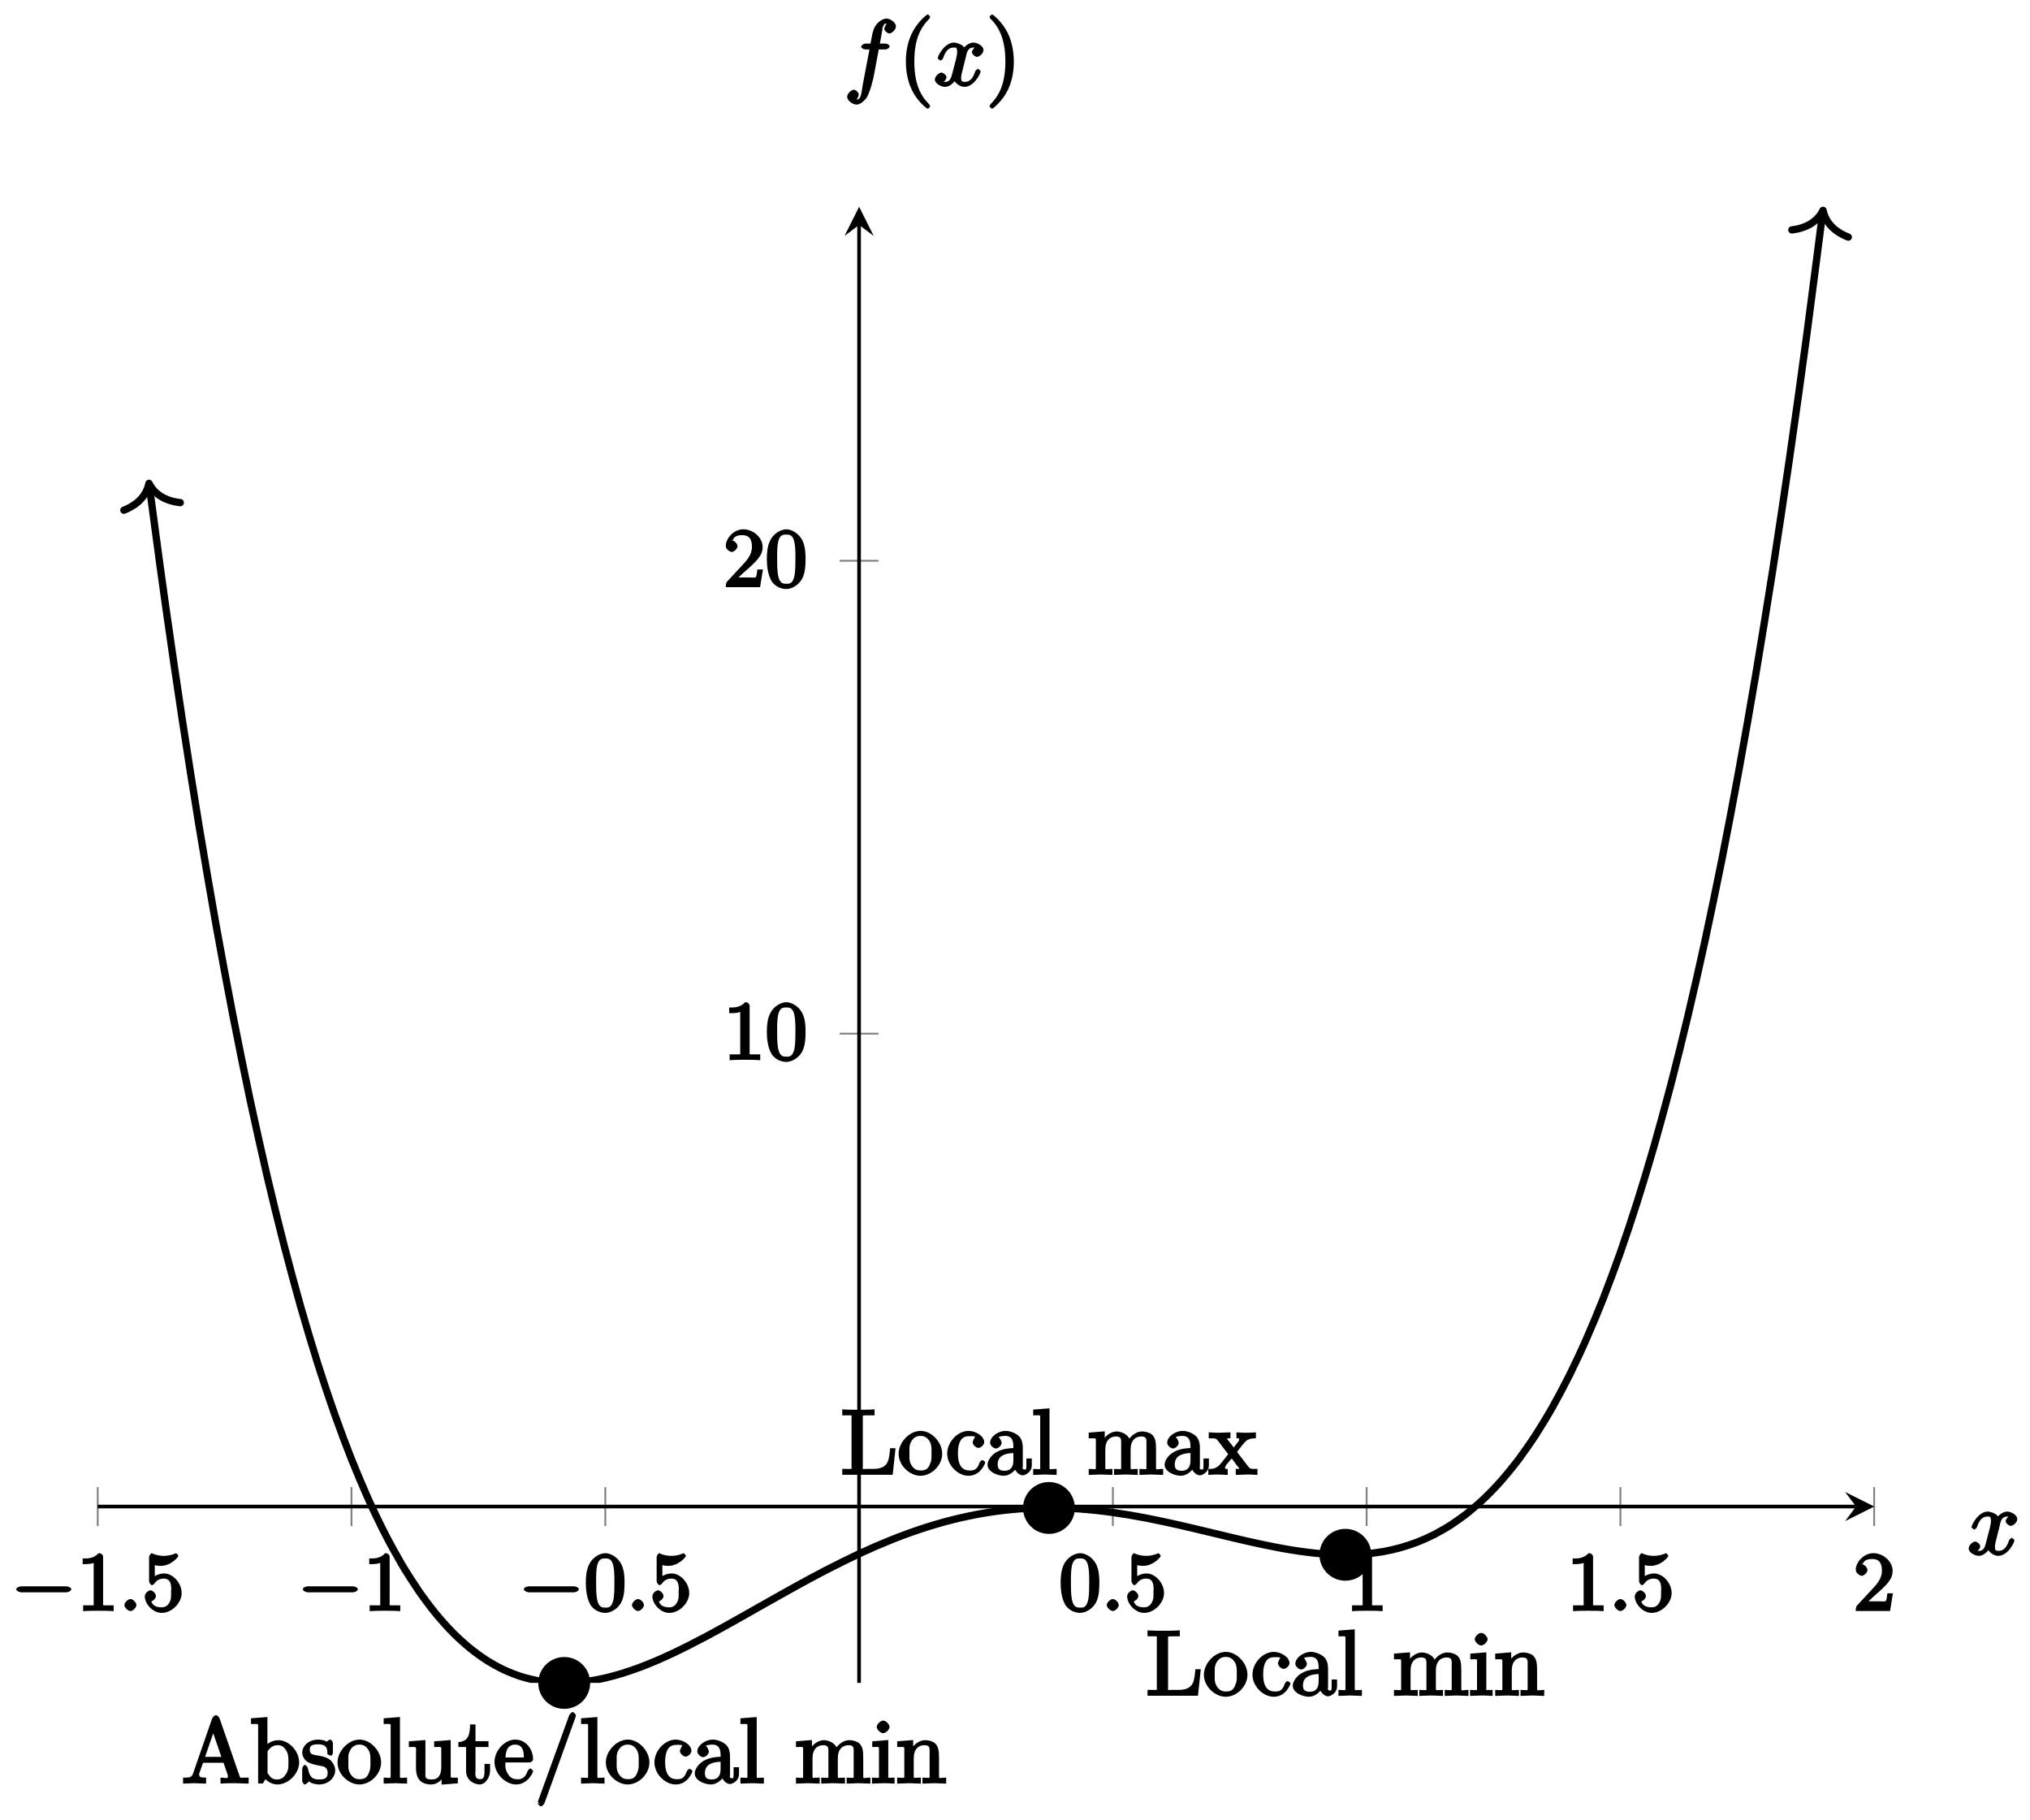 <?xml version="1.0" encoding="UTF-8"?>
<svg xmlns="http://www.w3.org/2000/svg" xmlns:xlink="http://www.w3.org/1999/xlink" width="222pt" height="199pt" viewBox="0 0 222 199" version="1.1">
<defs>
<g>
<symbol overflow="visible" id="glyph0-0">
<path style="stroke:none;" d=""/>
</symbol>
<symbol overflow="visible" id="glyph0-1">
<path style="stroke:none;" d="M 6.047 -2.047 C 6.219 -2.047 6.578 -2.188 6.578 -2.391 C 6.578 -2.578 6.203 -2.703 6.047 -2.703 L 1.109 -2.703 C 0.953 -2.703 0.562 -2.578 0.562 -2.391 C 0.562 -2.188 0.938 -2.047 1.109 -2.047 Z M 6.047 -2.047 "/>
</symbol>
<symbol overflow="visible" id="glyph1-0">
<path style="stroke:none;" d=""/>
</symbol>
<symbol overflow="visible" id="glyph1-1">
<path style="stroke:none;" d="M 2.891 -5.906 C 2.891 -6.125 2.719 -6.328 2.406 -6.328 C 1.812 -5.688 1.109 -5.75 0.656 -5.75 L 0.656 -5.125 C 1 -5.125 1.547 -5.125 1.859 -5.266 L 1.859 -0.891 C 1.859 -0.562 2.016 -0.625 1.172 -0.625 L 0.703 -0.625 L 0.703 0.016 C 1.203 -0.031 2.016 -0.031 2.375 -0.031 C 2.75 -0.031 3.547 -0.031 4.047 0.016 L 4.047 -0.625 L 3.594 -0.625 C 2.75 -0.625 2.891 -0.562 2.891 -0.891 Z M 2.891 -5.906 "/>
</symbol>
<symbol overflow="visible" id="glyph1-2">
<path style="stroke:none;" d="M 0.75 -3.266 C 0.75 -3.109 0.938 -2.828 1.062 -2.828 C 1.125 -2.828 1.281 -2.922 1.328 -3 C 1.594 -3.375 1.906 -3.547 2.375 -3.547 C 3.344 -3.547 3.156 -2.328 3.156 -2.016 C 3.156 -1.734 3.203 -1.297 2.953 -0.891 C 2.719 -0.516 2.469 -0.406 2.109 -0.406 C 1.594 -0.406 1.156 -0.562 1 -1.047 C 0.781 -1.047 0.828 -1.031 0.891 -1.031 C 1.078 -1.031 1.5 -1.312 1.5 -1.641 C 1.5 -1.922 1.141 -2.266 0.891 -2.266 C 0.703 -2.266 0.281 -1.969 0.281 -1.609 C 0.281 -0.797 1.141 0.203 2.141 0.203 C 3.219 0.203 4.312 -0.859 4.312 -1.969 C 4.312 -3.047 3.375 -4.109 2.391 -4.109 C 1.969 -4.109 1.406 -3.922 1.078 -3.594 L 1.375 -3.469 L 1.375 -5.016 C 1.484 -4.984 1.766 -4.938 2.031 -4.938 C 3.141 -4.938 3.953 -5.906 3.953 -6.031 C 3.953 -6.109 3.734 -6.328 3.688 -6.328 C 3.672 -6.328 3.531 -6.266 3.469 -6.234 C 3.141 -6.109 2.734 -6.031 2.359 -6.031 C 1.969 -6.031 1.562 -6.109 1.25 -6.234 C 1.188 -6.266 1.047 -6.328 1.047 -6.328 C 0.938 -6.328 0.75 -6.047 0.75 -5.906 Z M 0.75 -3.266 "/>
</symbol>
<symbol overflow="visible" id="glyph1-3">
<path style="stroke:none;" d="M 4.406 -3.047 C 4.406 -3.641 4.391 -4.406 4.078 -5.078 C 3.672 -5.922 2.828 -6.328 2.312 -6.328 C 1.766 -6.328 0.906 -5.922 0.516 -5.062 C 0.219 -4.453 0.172 -3.719 0.172 -3.047 C 0.172 -2.453 0.25 -1.469 0.641 -0.75 C 1.062 0.016 1.891 0.203 2.297 0.203 C 2.875 0.203 3.719 -0.219 4.094 -1.047 C 4.359 -1.656 4.406 -2.328 4.406 -3.047 Z M 2.312 -0.375 C 2.031 -0.375 1.562 -0.328 1.391 -1.344 C 1.297 -1.859 1.297 -2.641 1.297 -3.141 C 1.297 -3.766 1.297 -4.469 1.406 -4.953 C 1.594 -5.766 1.984 -5.75 2.297 -5.75 C 2.641 -5.75 3.016 -5.734 3.188 -4.906 C 3.297 -4.406 3.297 -3.719 3.297 -3.141 C 3.297 -2.594 3.297 -1.844 3.203 -1.312 C 3.016 -0.281 2.531 -0.375 2.312 -0.375 Z M 2.312 -0.375 "/>
</symbol>
<symbol overflow="visible" id="glyph1-4">
<path style="stroke:none;" d="M 4.141 -1.938 L 3.734 -1.938 C 3.688 -1.641 3.672 -1.234 3.562 -1.094 C 3.5 -1.016 3.016 -1.062 2.828 -1.062 L 1.234 -1.062 L 1.359 -0.766 L 2.25 -1.609 C 3.719 -2.875 4.312 -3.484 4.312 -4.391 C 4.312 -5.422 3.297 -6.328 2.188 -6.328 C 1.156 -6.328 0.281 -5.328 0.281 -4.516 C 0.281 -4.062 0.844 -3.844 0.922 -3.844 C 1.125 -3.844 1.562 -4.156 1.562 -4.484 C 1.562 -4.75 1.203 -5.125 0.922 -5.125 C 0.875 -5.125 0.859 -5.125 1.078 -5.188 C 1.203 -5.578 1.609 -5.688 2.094 -5.688 C 3 -5.688 3.141 -5.016 3.141 -4.391 C 3.141 -3.484 2.5 -2.859 2.078 -2.391 L 0.438 -0.625 C 0.328 -0.516 0.281 -0.375 0.281 0 L 4.031 0 L 4.344 -1.938 Z M 4.141 -1.938 "/>
</symbol>
<symbol overflow="visible" id="glyph2-0">
<path style="stroke:none;" d=""/>
</symbol>
<symbol overflow="visible" id="glyph2-1">
<path style="stroke:none;" d="M 1.922 -0.656 C 1.922 -0.922 1.547 -1.312 1.281 -1.312 C 1 -1.312 0.609 -0.922 0.609 -0.656 C 0.609 -0.391 1 0 1.281 0 C 1.547 0 1.922 -0.391 1.922 -0.656 Z M 1.922 -0.656 "/>
</symbol>
<symbol overflow="visible" id="glyph3-0">
<path style="stroke:none;" d=""/>
</symbol>
<symbol overflow="visible" id="glyph3-1">
<path style="stroke:none;" d="M 3.5 -3.172 C 3.562 -3.422 3.625 -4.188 4.312 -4.188 C 4.359 -4.188 4.469 -4.234 4.688 -4.109 L 4.812 -4.391 C 4.531 -4.344 4.156 -3.922 4.156 -3.672 C 4.156 -3.516 4.453 -3.172 4.719 -3.172 C 4.938 -3.172 5.422 -3.516 5.422 -3.906 C 5.422 -4.422 4.672 -4.734 4.328 -4.734 C 3.75 -4.734 3.266 -4.156 3.297 -4.203 C 3.203 -4.469 2.5 -4.734 2.203 -4.734 C 1.172 -4.734 0.422 -3.281 0.422 -3.031 C 0.422 -2.938 0.703 -2.766 0.719 -2.766 C 0.797 -2.766 1 -2.953 1.016 -3.047 C 1.359 -4.094 1.844 -4.188 2.188 -4.188 C 2.375 -4.188 2.547 -4.25 2.547 -3.672 C 2.547 -3.375 2.375 -2.703 2 -1.312 C 1.844 -0.688 1.672 -0.438 1.234 -0.438 C 1.172 -0.438 1.062 -0.391 0.859 -0.516 L 0.734 -0.234 C 0.984 -0.297 1.375 -0.656 1.375 -0.938 C 1.375 -1.203 0.984 -1.453 0.844 -1.453 C 0.531 -1.453 0.109 -1.031 0.109 -0.703 C 0.109 -0.25 0.781 0.109 1.219 0.109 C 1.891 0.109 2.359 -0.641 2.391 -0.703 L 2.094 -0.812 C 2.219 -0.438 2.75 0.109 3.344 0.109 C 4.375 0.109 5.109 -1.328 5.109 -1.578 C 5.109 -1.688 4.859 -1.859 4.828 -1.859 C 4.734 -1.859 4.531 -1.641 4.516 -1.578 C 4.188 -0.516 3.688 -0.438 3.375 -0.438 C 2.984 -0.438 2.984 -0.594 2.984 -0.922 C 2.984 -1.141 3.047 -1.359 3.156 -1.797 Z M 3.5 -3.172 "/>
</symbol>
<symbol overflow="visible" id="glyph3-2">
<path style="stroke:none;" d="M 3.656 -3.984 L 4.516 -3.984 C 4.719 -3.984 4.984 -4.141 4.984 -4.344 C 4.984 -4.453 4.719 -4.625 4.547 -4.625 L 3.922 -4.625 L 4.094 -5.594 C 4.141 -5.797 4.234 -6.406 4.203 -6.359 C 4.422 -6.812 4.422 -6.812 4.641 -6.812 C 4.672 -6.812 4.812 -6.859 4.734 -6.922 C 4.688 -6.922 4.406 -6.406 4.406 -6.25 C 4.406 -6.016 4.766 -5.734 4.953 -5.734 C 5.219 -5.734 5.672 -6.125 5.672 -6.5 C 5.672 -6.953 5.047 -7.359 4.641 -7.359 C 4.297 -7.359 3.484 -7.016 3.188 -6.016 C 3.125 -5.812 3.094 -5.719 2.891 -4.625 L 2.359 -4.625 C 2.156 -4.625 1.875 -4.453 1.875 -4.266 C 1.875 -4.141 2.141 -3.984 2.328 -3.984 L 2.781 -3.984 L 2.062 -0.203 C 1.891 0.75 1.891 1.5 1.375 1.5 C 1.328 1.5 1.203 1.547 1.281 1.625 C 1.359 1.609 1.609 1.094 1.609 0.953 C 1.609 0.719 1.266 0.422 1.078 0.422 C 0.812 0.422 0.344 0.812 0.344 1.203 C 0.344 1.641 0.969 2.047 1.375 2.047 C 1.922 2.047 2.5 1.297 2.547 1.156 C 2.938 0.406 3.219 -0.922 3.234 -0.984 L 3.797 -3.984 Z M 3.656 -3.984 "/>
</symbol>
<symbol overflow="visible" id="glyph4-0">
<path style="stroke:none;" d=""/>
</symbol>
<symbol overflow="visible" id="glyph4-1">
<path style="stroke:none;" d="M 3.469 2.234 C 3.469 2.203 3.422 2.062 3.25 1.891 C 2 0.641 1.734 -1.125 1.734 -2.656 C 1.734 -4.391 2.062 -6.016 3.297 -7.25 C 3.422 -7.375 3.469 -7.5 3.469 -7.531 C 3.469 -7.609 3.266 -7.812 3.203 -7.812 C 3.094 -7.812 2.031 -6.953 1.438 -5.688 C 0.922 -4.594 0.812 -3.484 0.812 -2.656 C 0.812 -1.875 0.922 -0.672 1.469 0.453 C 2.062 1.688 3.094 2.5 3.203 2.5 C 3.266 2.5 3.469 2.297 3.469 2.234 Z M 3.469 2.234 "/>
</symbol>
<symbol overflow="visible" id="glyph4-2">
<path style="stroke:none;" d="M 3.047 -2.656 C 3.047 -3.422 2.938 -4.641 2.391 -5.766 C 1.797 -6.984 0.766 -7.812 0.672 -7.812 C 0.609 -7.812 0.391 -7.594 0.391 -7.531 C 0.391 -7.5 0.438 -7.375 0.625 -7.203 C 1.609 -6.203 2.125 -4.734 2.125 -2.656 C 2.125 -0.953 1.797 0.688 0.562 1.938 C 0.438 2.062 0.391 2.203 0.391 2.234 C 0.391 2.297 0.609 2.5 0.672 2.5 C 0.766 2.5 1.828 1.656 2.422 0.391 C 2.938 -0.703 3.047 -1.812 3.047 -2.656 Z M 3.047 -2.656 "/>
</symbol>
<symbol overflow="visible" id="glyph5-0">
<path style="stroke:none;" d=""/>
</symbol>
<symbol overflow="visible" id="glyph5-1">
<path style="stroke:none;" d="M 7.312 -0.156 L 7.312 -0.641 L 6.969 -0.641 C 6.375 -0.641 6.406 -0.531 6.297 -0.875 L 4.141 -7.094 C 4.094 -7.234 3.891 -7.469 3.734 -7.469 C 3.578 -7.469 3.375 -7.234 3.312 -7.094 L 1.25 -1.141 C 1.078 -0.625 0.859 -0.641 0.141 -0.641 L 0.141 0.016 L 1.328 -0.031 L 2.656 0.016 L 2.656 -0.641 C 1.984 -0.641 1.906 -0.719 1.906 -0.984 C 1.906 -1 1.859 -1 1.906 -1.094 L 2.328 -2.266 L 4.562 -2.266 L 5.031 -0.906 C 5.031 -0.875 5.047 -0.812 5.047 -0.766 C 5.047 -0.469 4.672 -0.641 4.234 -0.641 L 4.234 0.016 C 4.766 -0.031 5.469 -0.031 5.844 -0.031 L 7.312 0.016 Z M 4.562 -2.906 L 2.547 -2.906 L 3.609 -5.984 L 3.266 -5.984 L 4.328 -2.906 Z M 4.562 -2.906 "/>
</symbol>
<symbol overflow="visible" id="glyph5-2">
<path style="stroke:none;" d="M 5.359 -2.312 C 5.359 -3.578 4.219 -4.734 3.078 -4.734 C 2.297 -4.734 1.75 -4.219 1.578 -4.031 L 1.891 -3.922 L 1.891 -7.266 L 0.094 -7.125 L 0.094 -6.5 C 0.984 -6.5 0.875 -6.594 0.875 -6.094 L 0.875 0 L 1.391 0 L 1.672 -0.469 C 1.688 -0.438 2.234 0.109 2.969 0.109 C 4.156 0.109 5.359 -1.031 5.359 -2.312 Z M 4.188 -2.328 C 4.188 -1.953 4.219 -1.469 3.922 -1.031 C 3.719 -0.719 3.469 -0.438 2.938 -0.438 C 2.484 -0.438 2.25 -0.625 2 -1 C 1.859 -1.203 1.906 -1.109 1.906 -1.297 L 1.906 -3.344 C 1.906 -3.531 1.859 -3.438 1.969 -3.594 C 2.359 -4.156 2.797 -4.188 3.031 -4.188 C 3.484 -4.188 3.703 -3.984 3.953 -3.594 C 4.203 -3.188 4.188 -2.734 4.188 -2.328 Z M 4.188 -2.328 "/>
</symbol>
<symbol overflow="visible" id="glyph5-3">
<path style="stroke:none;" d="M 3.766 -1.438 C 3.766 -1.969 3.406 -2.375 3.297 -2.5 C 2.953 -2.828 2.453 -2.953 2.031 -3.031 C 1.469 -3.141 0.984 -3.094 0.984 -3.672 C 0.984 -4.031 1.062 -4.281 1.922 -4.281 C 3.016 -4.281 2.891 -3.531 2.906 -3.234 C 2.922 -3.141 3.328 -3.031 3.328 -3.031 L 3.203 -2.984 C 3.344 -2.984 3.516 -3.188 3.516 -3.375 L 3.516 -4.391 C 3.516 -4.562 3.344 -4.797 3.234 -4.797 C 3.188 -4.797 3.031 -4.75 2.906 -4.625 C 2.875 -4.578 2.766 -4.5 2.844 -4.562 C 2.609 -4.75 2.078 -4.797 1.922 -4.797 C 0.703 -4.797 0.156 -3.953 0.156 -3.406 C 0.156 -3.047 0.359 -2.656 0.625 -2.438 C 0.953 -2.188 1.359 -2.078 2.078 -1.938 C 2.297 -1.891 2.938 -1.891 2.938 -1.172 C 2.938 -0.672 2.766 -0.438 1.984 -0.438 C 1.141 -0.438 0.953 -0.844 0.766 -1.688 C 0.734 -1.812 0.562 -2.031 0.453 -2.031 C 0.328 -2.031 0.156 -1.781 0.156 -1.609 L 0.156 -0.297 C 0.156 -0.125 0.328 0.109 0.438 0.109 C 0.484 0.109 0.625 0.047 0.812 -0.141 C 0.828 -0.156 0.828 -0.172 0.891 -0.234 C 1.203 0.047 1.781 0.109 1.984 0.109 C 3.125 0.109 3.766 -0.719 3.766 -1.438 Z M 3.766 -1.438 "/>
</symbol>
<symbol overflow="visible" id="glyph5-4">
<path style="stroke:none;" d="M 4.859 -2.297 C 4.859 -3.562 3.703 -4.797 2.5 -4.797 C 1.25 -4.797 0.094 -3.531 0.094 -2.297 C 0.094 -1 1.312 0.109 2.484 0.109 C 3.688 0.109 4.859 -1.031 4.859 -2.297 Z M 3.688 -2.375 C 3.688 -2.016 3.734 -1.594 3.516 -1.156 L 3.469 -1.031 C 3.25 -0.594 2.984 -0.469 2.5 -0.469 C 2.062 -0.469 1.75 -0.625 1.469 -1.094 C 1.219 -1.531 1.281 -2.016 1.281 -2.375 C 1.281 -2.766 1.219 -3.188 1.469 -3.625 C 1.734 -4.094 2.078 -4.25 2.484 -4.25 C 2.922 -4.25 3.219 -4.078 3.484 -3.656 C 3.734 -3.219 3.688 -2.75 3.688 -2.375 Z M 3.688 -2.375 "/>
</symbol>
<symbol overflow="visible" id="glyph5-5">
<path style="stroke:none;" d="M 2.719 -0.156 L 2.719 -0.641 C 1.875 -0.641 1.938 -0.469 1.938 -0.922 L 1.938 -7.266 L 0.156 -7.125 L 0.156 -6.5 C 1.031 -6.5 0.922 -6.594 0.922 -6.094 L 0.922 -0.922 C 0.922 -0.469 1 -0.641 0.156 -0.641 L 0.156 0.016 L 1.438 -0.031 L 2.719 0.016 Z M 2.719 -0.156 "/>
</symbol>
<symbol overflow="visible" id="glyph5-6">
<path style="stroke:none;" d="M 5.5 -0.156 L 5.5 -0.641 C 4.641 -0.641 4.719 -0.531 4.719 -1.031 L 4.719 -4.75 L 2.906 -4.609 L 2.906 -3.984 C 3.781 -3.984 3.688 -4.078 3.688 -3.594 L 3.688 -1.812 C 3.688 -0.953 3.391 -0.438 2.656 -0.438 C 1.828 -0.438 1.953 -0.734 1.953 -1.25 L 1.953 -4.75 L 0.141 -4.609 L 0.141 -3.984 C 1.094 -3.984 0.922 -4.109 0.922 -3.234 L 0.922 -1.734 C 0.922 -0.953 1.094 0.109 2.609 0.109 C 3.172 0.109 3.781 -0.328 4.062 -0.953 L 3.719 -0.953 L 3.719 0.125 L 5.5 -0.016 Z M 5.5 -0.156 "/>
</symbol>
<symbol overflow="visible" id="glyph5-7">
<path style="stroke:none;" d="M 3.484 -1.391 L 3.484 -2.141 L 2.875 -2.141 L 2.875 -1.422 C 2.875 -0.672 2.766 -0.469 2.391 -0.469 C 1.719 -0.469 1.891 -1.203 1.891 -1.375 L 1.891 -3.984 L 3.312 -3.984 L 3.312 -4.625 L 1.891 -4.625 L 1.891 -6.453 L 1.297 -6.453 C 1.281 -5.469 1.172 -4.578 0.016 -4.531 L 0.016 -3.984 L 0.859 -3.984 L 0.859 -1.391 C 0.859 -0.172 1.969 0.109 2.328 0.109 C 3.031 0.109 3.484 -0.75 3.484 -1.391 Z M 3.484 -1.391 "/>
</symbol>
<symbol overflow="visible" id="glyph5-8">
<path style="stroke:none;" d="M 4.312 -1.344 C 4.312 -1.453 4.062 -1.641 4 -1.641 C 3.922 -1.641 3.719 -1.406 3.703 -1.328 C 3.344 -0.297 2.625 -0.469 2.531 -0.469 C 2.031 -0.469 1.75 -0.719 1.531 -1.094 C 1.219 -1.562 1.281 -2.109 1.281 -2.297 L 3.891 -2.297 C 4.109 -2.297 4.312 -2.469 4.312 -2.672 C 4.312 -3.656 3.594 -4.797 2.359 -4.797 C 1.203 -4.797 0.094 -3.594 0.094 -2.359 C 0.094 -1.016 1.328 0.109 2.469 0.109 C 3.688 0.109 4.312 -1.156 4.312 -1.344 Z M 3.484 -2.844 L 1.297 -2.844 C 1.344 -4.156 2.016 -4.25 2.359 -4.25 C 3.375 -4.25 3.297 -3.062 3.297 -2.844 Z M 3.484 -2.844 "/>
</symbol>
<symbol overflow="visible" id="glyph5-9">
<path style="stroke:none;" d="M 4.578 -7.438 C 4.578 -7.547 4.328 -7.812 4.219 -7.812 C 4.078 -7.812 3.859 -7.531 3.828 -7.438 L 0.422 1.953 C 0.375 2.078 0.672 2.25 0.672 2.25 L 0.375 2.141 C 0.375 2.25 0.641 2.5 0.75 2.5 C 0.891 2.5 1.109 2.234 1.141 2.141 L 4.531 -7.25 C 4.578 -7.391 4.531 -7.328 4.531 -7.328 Z M 4.578 -7.438 "/>
</symbol>
<symbol overflow="visible" id="glyph5-10">
<path style="stroke:none;" d="M 4.312 -1.344 C 4.312 -1.453 4.031 -1.609 4 -1.609 C 3.922 -1.609 3.719 -1.406 3.703 -1.344 C 3.406 -0.422 2.938 -0.469 2.578 -0.469 C 2.047 -0.469 1.328 -0.734 1.328 -2.328 C 1.328 -3.953 1.984 -4.219 2.516 -4.219 C 2.609 -4.219 3.094 -4.25 3.203 -4.156 C 3.172 -4.141 2.938 -3.672 2.938 -3.547 C 2.938 -3.297 3.297 -2.938 3.562 -2.938 C 3.828 -2.938 4.203 -3.266 4.203 -3.562 C 4.203 -4.234 3.266 -4.797 2.5 -4.797 C 1.25 -4.797 0.156 -3.547 0.156 -2.312 C 0.156 -1.031 1.328 0.109 2.484 0.109 C 3.812 0.109 4.312 -1.25 4.312 -1.344 Z M 4.312 -1.344 "/>
</symbol>
<symbol overflow="visible" id="glyph5-11">
<path style="stroke:none;" d="M 4.984 -1.047 L 4.984 -1.781 L 4.391 -1.781 L 4.391 -1.047 C 4.391 -0.469 4.312 -0.578 4.203 -0.578 C 3.875 -0.578 4 -0.859 4 -0.906 L 4 -2.906 C 4 -3.312 3.953 -3.828 3.594 -4.203 C 3.203 -4.578 2.594 -4.797 2.109 -4.797 C 1.297 -4.797 0.422 -4.156 0.422 -3.5 C 0.422 -3.203 0.812 -2.875 1.062 -2.875 C 1.344 -2.875 1.688 -3.234 1.688 -3.484 C 1.688 -3.609 1.469 -4.109 1.344 -4.109 C 1.406 -4.188 1.781 -4.25 2.094 -4.25 C 2.578 -4.25 2.969 -4.016 2.969 -3.125 L 2.969 -2.922 C 2.641 -2.906 1.938 -2.875 1.312 -2.578 C 0.562 -2.234 0.141 -1.547 0.141 -1.109 C 0.141 -0.297 1.281 0.109 1.906 0.109 C 2.578 0.109 3.203 -0.453 3.391 -0.922 L 3.047 -0.922 C 3.078 -0.516 3.531 0.062 4 0.062 C 4.203 0.062 4.984 -0.234 4.984 -1.047 Z M 2.969 -1.562 C 2.969 -0.609 2.438 -0.438 1.984 -0.438 C 1.5 -0.438 1.25 -0.625 1.25 -1.109 C 1.25 -1.672 1.5 -2.328 2.969 -2.375 Z M 2.969 -1.562 "/>
</symbol>
<symbol overflow="visible" id="glyph5-12">
<path style="stroke:none;" d="M 8.281 -0.156 L 8.281 -0.641 C 7.594 -0.641 7.5 -0.469 7.5 -0.766 L 7.5 -2.672 C 7.5 -3.531 7.453 -3.953 7.141 -4.312 C 7 -4.484 6.547 -4.734 5.969 -4.734 C 5.141 -4.734 4.516 -3.969 4.344 -3.594 L 4.688 -3.594 C 4.562 -4.453 3.656 -4.734 3.203 -4.734 C 2.469 -4.734 1.828 -4.141 1.547 -3.516 L 1.891 -3.516 L 1.891 -4.75 L 0.141 -4.609 L 0.141 -3.984 C 1.016 -3.984 0.922 -4.078 0.922 -3.594 L 0.922 -0.922 C 0.922 -0.469 0.984 -0.641 0.141 -0.641 L 0.141 0.016 L 1.453 -0.031 L 2.734 0.016 L 2.734 -0.641 C 1.891 -0.641 1.953 -0.469 1.953 -0.922 L 1.953 -2.75 C 1.953 -3.781 2.5 -4.188 3.125 -4.188 C 3.766 -4.188 3.688 -3.812 3.688 -3.234 L 3.688 -0.922 C 3.688 -0.469 3.766 -0.641 2.906 -0.641 L 2.906 0.016 L 4.219 -0.031 L 5.5 0.016 L 5.5 -0.641 C 4.672 -0.641 4.719 -0.469 4.719 -0.922 L 4.719 -2.75 C 4.719 -3.781 5.266 -4.188 5.906 -4.188 C 6.531 -4.188 6.453 -3.812 6.453 -3.234 L 6.453 -0.922 C 6.453 -0.469 6.531 -0.641 5.688 -0.641 L 5.688 0.016 L 6.984 -0.031 L 8.281 0.016 Z M 8.281 -0.156 "/>
</symbol>
<symbol overflow="visible" id="glyph5-13">
<path style="stroke:none;" d="M 2.625 -0.156 L 2.625 -0.641 C 1.797 -0.641 1.938 -0.516 1.938 -0.906 L 1.938 -4.75 L 0.188 -4.609 L 0.188 -3.984 C 1.016 -3.984 0.922 -4.094 0.922 -3.594 L 0.922 -0.922 C 0.922 -0.469 1 -0.641 0.156 -0.641 L 0.156 0.016 L 1.422 -0.031 C 1.781 -0.031 2.125 -0.016 2.625 0.016 Z M 2.078 -6.188 C 2.078 -6.453 1.688 -6.875 1.391 -6.875 C 1.047 -6.875 0.672 -6.438 0.672 -6.188 C 0.672 -5.906 1.078 -5.5 1.375 -5.5 C 1.719 -5.5 2.078 -5.938 2.078 -6.188 Z M 2.078 -6.188 "/>
</symbol>
<symbol overflow="visible" id="glyph5-14">
<path style="stroke:none;" d="M 5.5 -0.156 L 5.5 -0.641 C 4.812 -0.641 4.734 -0.469 4.719 -0.766 L 4.719 -2.672 C 4.719 -3.531 4.672 -3.953 4.359 -4.312 C 4.234 -4.484 3.781 -4.734 3.203 -4.734 C 2.469 -4.734 1.828 -4.141 1.547 -3.516 L 1.891 -3.516 L 1.891 -4.75 L 0.141 -4.609 L 0.141 -3.984 C 1.016 -3.984 0.922 -4.078 0.922 -3.594 L 0.922 -0.922 C 0.922 -0.469 0.984 -0.641 0.141 -0.641 L 0.141 0.016 L 1.453 -0.031 L 2.734 0.016 L 2.734 -0.641 C 1.891 -0.641 1.953 -0.469 1.953 -0.922 L 1.953 -2.75 C 1.953 -3.781 2.5 -4.188 3.125 -4.188 C 3.766 -4.188 3.688 -3.812 3.688 -3.234 L 3.688 -0.922 C 3.688 -0.469 3.766 -0.641 2.906 -0.641 L 2.906 0.016 L 4.219 -0.031 L 5.5 0.016 Z M 5.5 -0.156 "/>
</symbol>
<symbol overflow="visible" id="glyph5-15">
<path style="stroke:none;" d="M 5.797 -2.906 L 5.391 -2.906 C 5.266 -1.719 5.297 -0.641 3.547 -0.641 L 2.734 -0.641 C 2.266 -0.641 2.406 -0.531 2.406 -0.875 L 2.406 -6.188 C 2.406 -6.516 2.25 -6.5 3.188 -6.5 L 3.688 -6.5 L 3.688 -7.156 C 3.156 -7.109 2.25 -7.109 1.844 -7.109 C 1.453 -7.109 0.672 -7.109 0.156 -7.156 L 0.156 -6.5 L 0.562 -6.5 C 1.328 -6.5 1.172 -6.547 1.172 -6.188 L 1.172 -0.938 C 1.172 -0.578 1.328 -0.641 0.562 -0.641 L 0.156 -0.641 L 0.156 0 L 5.672 0 L 5.984 -2.906 Z M 5.797 -2.906 "/>
</symbol>
<symbol overflow="visible" id="glyph5-16">
<path style="stroke:none;" d="M 5.312 -0.156 L 5.312 -0.641 C 4.609 -0.641 4.547 -0.609 4.312 -0.891 L 3.078 -2.5 C 3.281 -2.766 3.656 -3.266 3.891 -3.516 C 4.203 -3.875 4.5 -3.984 5.141 -3.984 L 5.141 -4.641 C 4.703 -4.609 4.406 -4.594 4.141 -4.594 C 3.844 -4.594 3.312 -4.609 3.016 -4.641 L 3.016 -4 C 3.406 -3.969 3.297 -4 3.297 -3.844 C 3.297 -3.672 3.25 -3.672 3.203 -3.609 L 2.719 -2.984 L 2.047 -3.844 C 1.969 -3.938 2.016 -3.844 2.016 -3.891 C 2.016 -4.047 2 -3.984 2.359 -3.984 L 2.359 -4.641 L 1.109 -4.594 C 0.906 -4.594 0.438 -4.609 -0.016 -4.641 L -0.016 -3.984 C 0.875 -3.984 0.75 -4.031 1.219 -3.422 L 2.109 -2.25 C 1.734 -1.781 1.734 -1.75 1.266 -1.188 C 0.781 -0.609 0.328 -0.641 -0.062 -0.641 L -0.062 0.016 C 0.375 -0.016 0.688 -0.031 0.953 -0.031 L 2.062 0.016 L 2.062 -0.625 C 1.672 -0.672 1.781 -0.625 1.781 -0.781 C 1.781 -1 2.016 -1.219 2.5 -1.781 L 3.125 -0.938 C 3.203 -0.828 3.297 -0.781 3.297 -0.719 C 3.297 -0.625 3.375 -0.641 2.938 -0.641 L 2.938 0.016 L 4.188 -0.031 C 4.453 -0.031 4.844 -0.016 5.312 0.016 Z M 5.312 -0.156 "/>
</symbol>
</g>
<clipPath id="clip1">
  <path d="M 10.688 22.605 L 204.969 22.605 L 204.969 184.008 L 10.688 184.008 Z M 10.688 22.605 "/>
</clipPath>
<clipPath id="clip2">
  <path d="M 195 22.605 L 203 22.605 L 203 27 L 195 27 Z M 195 22.605 "/>
</clipPath>
</defs>
<g id="surface1">
<path style="fill:none;stroke-width:0.199;stroke-linecap:butt;stroke-linejoin:miter;stroke:rgb(50%,50%,50%);stroke-opacity:1;stroke-miterlimit:10;" d="M -0.001 17.151 L -0.001 21.404 M 27.751 17.151 L 27.751 21.404 M 55.507 17.151 L 55.507 21.404 M 111.012 17.151 L 111.012 21.404 M 138.764 17.151 L 138.764 21.404 M 166.516 17.151 L 166.516 21.404 M 194.268 17.151 L 194.268 21.404 " transform="matrix(1,0,0,-1,10.689,184.006)"/>
<path style="fill:none;stroke-width:0.199;stroke-linecap:butt;stroke-linejoin:miter;stroke:rgb(50%,50%,50%);stroke-opacity:1;stroke-miterlimit:10;" d="M 81.131 70.985 L 85.384 70.985 M 81.131 122.691 L 85.384 122.691 " transform="matrix(1,0,0,-1,10.689,184.006)"/>
<path style="fill:none;stroke-width:0.399;stroke-linecap:butt;stroke-linejoin:miter;stroke:rgb(0%,0%,0%);stroke-opacity:1;stroke-miterlimit:10;" d="M -0.001 19.279 L 192.276 19.279 " transform="matrix(1,0,0,-1,10.689,184.006)"/>
<path style=" stroke:none;fill-rule:nonzero;fill:rgb(0%,0%,0%);fill-opacity:1;" d="M 204.969 164.727 L 201.781 163.133 L 202.977 164.727 L 201.781 166.32 "/>
<path style="fill:none;stroke-width:0.399;stroke-linecap:butt;stroke-linejoin:miter;stroke:rgb(0%,0%,0%);stroke-opacity:1;stroke-miterlimit:10;" d="M 83.259 -0.001 L 83.259 159.406 " transform="matrix(1,0,0,-1,10.689,184.006)"/>
<path style=" stroke:none;fill-rule:nonzero;fill:rgb(0%,0%,0%);fill-opacity:1;" d="M 93.953 22.605 L 92.359 25.793 L 93.953 24.598 L 95.547 25.793 "/>
<g style="fill:rgb(0%,0%,0%);fill-opacity:1;">
  <use xlink:href="#glyph0-1" x="1.217" y="176.152"/>
</g>
<g style="fill:rgb(0%,0%,0%);fill-opacity:1;">
  <use xlink:href="#glyph1-1" x="8.386" y="176.152"/>
</g>
<g style="fill:rgb(0%,0%,0%);fill-opacity:1;">
  <use xlink:href="#glyph2-1" x="12.994" y="176.152"/>
</g>
<g style="fill:rgb(0%,0%,0%);fill-opacity:1;">
  <use xlink:href="#glyph1-2" x="15.553" y="176.152"/>
</g>
<g style="fill:rgb(0%,0%,0%);fill-opacity:1;">
  <use xlink:href="#glyph0-1" x="32.555" y="176.152"/>
</g>
<g style="fill:rgb(0%,0%,0%);fill-opacity:1;">
  <use xlink:href="#glyph1-1" x="39.723" y="176.152"/>
</g>
<g style="fill:rgb(0%,0%,0%);fill-opacity:1;">
  <use xlink:href="#glyph0-1" x="56.726" y="176.152"/>
</g>
<g style="fill:rgb(0%,0%,0%);fill-opacity:1;">
  <use xlink:href="#glyph1-3" x="63.894" y="176.152"/>
</g>
<g style="fill:rgb(0%,0%,0%);fill-opacity:1;">
  <use xlink:href="#glyph2-1" x="68.502" y="176.152"/>
</g>
<g style="fill:rgb(0%,0%,0%);fill-opacity:1;">
  <use xlink:href="#glyph1-2" x="71.061" y="176.152"/>
</g>
<g style="fill:rgb(0%,0%,0%);fill-opacity:1;">
  <use xlink:href="#glyph1-3" x="115.818" y="176.152"/>
</g>
<g style="fill:rgb(0%,0%,0%);fill-opacity:1;">
  <use xlink:href="#glyph2-1" x="120.426" y="176.152"/>
</g>
<g style="fill:rgb(0%,0%,0%);fill-opacity:1;">
  <use xlink:href="#glyph1-2" x="122.986" y="176.152"/>
</g>
<g style="fill:rgb(0%,0%,0%);fill-opacity:1;">
  <use xlink:href="#glyph1-1" x="147.157" y="176.152"/>
</g>
<g style="fill:rgb(0%,0%,0%);fill-opacity:1;">
  <use xlink:href="#glyph1-1" x="171.327" y="176.152"/>
</g>
<g style="fill:rgb(0%,0%,0%);fill-opacity:1;">
  <use xlink:href="#glyph2-1" x="175.936" y="176.152"/>
</g>
<g style="fill:rgb(0%,0%,0%);fill-opacity:1;">
  <use xlink:href="#glyph1-2" x="178.496" y="176.152"/>
</g>
<g style="fill:rgb(0%,0%,0%);fill-opacity:1;">
  <use xlink:href="#glyph1-4" x="202.665" y="176.152"/>
</g>
<g style="fill:rgb(0%,0%,0%);fill-opacity:1;">
  <use xlink:href="#glyph1-1" x="79.09" y="115.909"/>
  <use xlink:href="#glyph1-3" x="83.69" y="115.909"/>
</g>
<g style="fill:rgb(0%,0%,0%);fill-opacity:1;">
  <use xlink:href="#glyph1-4" x="79.09" y="64.202"/>
  <use xlink:href="#glyph1-3" x="83.69" y="64.202"/>
</g>
<g clip-path="url(#clip1)" clip-rule="nonzero">
<path style="fill:none;stroke-width:0.797;stroke-linecap:butt;stroke-linejoin:miter;stroke:rgb(0%,0%,0%);stroke-opacity:1;stroke-miterlimit:10;" d="M 5.655 130.762 C 6.889 121.555 6.889 121.555 7.401 117.91 C 7.912 114.262 8.737 108.641 9.252 105.266 C 9.764 101.887 10.588 96.692 11.1 93.575 C 11.615 90.458 12.439 85.665 12.951 82.794 C 13.463 79.923 14.287 75.517 14.803 72.88 C 15.314 70.247 16.138 66.208 16.65 63.794 C 17.166 61.384 17.99 57.697 18.502 55.497 C 19.013 53.298 19.837 49.943 20.353 47.947 C 20.865 45.947 21.689 42.908 22.201 41.103 C 22.716 39.295 23.54 36.553 24.052 34.928 C 24.564 33.303 25.388 30.846 25.903 29.389 C 26.415 27.936 27.239 25.744 27.751 24.451 C 28.267 23.158 29.091 21.213 29.602 20.072 C 30.114 18.932 30.938 17.221 31.454 16.225 C 31.966 15.225 32.79 13.737 33.301 12.869 C 33.817 12.006 34.641 10.725 35.153 9.983 C 35.665 9.241 36.489 8.151 37.004 7.526 C 37.516 6.901 38.34 5.991 38.852 5.471 C 39.367 4.952 40.192 4.209 40.703 3.792 C 41.219 3.37 42.039 2.78 42.555 2.452 C 43.066 2.127 43.891 1.674 44.402 1.432 C 44.918 1.19 45.742 0.87 46.254 0.702 C 46.769 0.538 47.59 0.335 48.105 0.237 C 48.617 0.139 49.441 0.042 49.953 0.01 C 50.468 -0.021 51.293 -0.025 51.804 -0.001 C 52.32 0.022 53.14 0.108 53.656 0.182 C 54.167 0.256 54.992 0.417 55.503 0.534 C 56.019 0.655 56.843 0.881 57.355 1.038 C 57.87 1.194 58.691 1.479 59.206 1.667 C 59.718 1.858 60.542 2.19 61.054 2.409 C 61.569 2.627 62.393 3.002 62.905 3.241 C 63.421 3.483 64.241 3.889 64.757 4.151 C 65.268 4.409 66.092 4.838 66.604 5.112 C 67.12 5.385 67.944 5.838 68.456 6.12 C 68.971 6.405 69.791 6.866 70.307 7.155 C 70.819 7.444 71.643 7.909 72.155 8.202 C 72.67 8.491 73.494 8.959 74.006 9.248 C 74.522 9.537 75.342 9.998 75.857 10.284 C 76.369 10.569 77.193 11.022 77.705 11.299 C 78.221 11.573 79.045 12.014 79.556 12.28 C 80.072 12.545 80.892 12.963 81.408 13.217 C 81.92 13.471 82.744 13.869 83.255 14.108 C 83.771 14.346 84.595 14.717 85.107 14.94 C 85.623 15.162 86.443 15.502 86.958 15.709 C 87.47 15.912 88.294 16.221 88.806 16.405 C 89.322 16.588 90.146 16.869 90.657 17.03 C 91.173 17.194 91.993 17.44 92.509 17.58 C 93.021 17.721 93.845 17.928 94.36 18.045 C 94.872 18.162 95.696 18.334 96.208 18.432 C 96.723 18.526 97.544 18.658 98.059 18.733 C 98.571 18.803 99.395 18.901 99.911 18.951 C 100.422 18.998 101.247 19.061 101.758 19.088 C 102.274 19.115 103.094 19.139 103.61 19.143 C 104.121 19.147 104.946 19.139 105.461 19.123 C 105.973 19.104 106.797 19.061 107.309 19.026 C 107.824 18.99 108.645 18.916 109.16 18.862 C 109.672 18.807 110.496 18.705 111.012 18.631 C 111.523 18.561 112.347 18.432 112.859 18.346 C 113.375 18.26 114.195 18.108 114.711 18.01 C 115.222 17.912 116.046 17.74 116.562 17.631 C 117.074 17.522 117.898 17.338 118.41 17.221 C 118.925 17.104 119.745 16.912 120.261 16.787 C 120.773 16.666 121.597 16.467 122.113 16.346 C 122.624 16.221 123.448 16.022 123.96 15.901 C 124.476 15.78 125.296 15.588 125.812 15.471 C 126.323 15.354 127.147 15.174 127.663 15.069 C 128.175 14.963 128.999 14.799 129.511 14.705 C 130.026 14.616 130.846 14.475 131.362 14.405 C 131.874 14.33 132.698 14.225 133.213 14.174 C 133.725 14.123 134.549 14.057 135.061 14.033 C 135.577 14.01 136.397 13.998 136.912 14.006 C 137.424 14.018 138.248 14.061 138.764 14.108 C 139.276 14.155 140.1 14.264 140.611 14.358 C 141.127 14.451 141.947 14.635 142.463 14.78 C 142.975 14.924 143.799 15.194 144.314 15.393 C 144.826 15.592 145.65 15.959 146.162 16.221 C 146.677 16.487 147.502 16.959 148.013 17.291 C 148.525 17.623 149.349 18.213 149.865 18.623 C 150.376 19.033 151.201 19.752 151.712 20.248 C 152.228 20.74 153.052 21.6 153.564 22.186 C 154.075 22.772 154.9 23.787 155.415 24.471 C 155.927 25.158 156.751 26.334 157.263 27.127 C 157.778 27.92 158.603 29.279 159.114 30.186 C 159.626 31.096 160.45 32.646 160.966 33.678 C 161.477 34.713 162.302 36.467 162.813 37.635 C 163.329 38.799 164.153 40.775 164.665 42.084 C 165.176 43.392 166.001 45.607 166.516 47.068 C 167.028 48.525 167.852 50.99 168.364 52.611 C 168.879 54.232 169.703 56.958 170.215 58.751 C 170.727 60.544 171.551 63.552 172.067 65.525 C 172.578 67.501 173.402 70.81 173.914 72.974 C 174.43 75.138 175.254 78.759 175.766 81.126 C 176.277 83.493 177.101 87.45 177.617 90.028 C 178.129 92.606 178.953 96.911 179.465 99.715 C 179.98 102.52 180.804 107.192 181.316 110.231 C 181.828 113.27 182.652 118.328 183.167 121.613 C 183.679 124.898 184.503 130.363 185.015 133.906 C 185.531 137.449 186.355 143.339 186.866 147.152 C 187.378 150.968 188.718 161.398 188.616 160.609 " transform="matrix(1,0,0,-1,10.689,184.006)"/>
</g>
<path style="fill:none;stroke-width:0.797;stroke-linecap:round;stroke-linejoin:round;stroke:rgb(0%,0%,0%);stroke-opacity:1;stroke-miterlimit:10;" d="M -2.549 3.111 C -2.085 1.244 -1.048 0.364 -0.001 -0 C -1.046 -0.361 -2.082 -1.243 -2.549 -3.112 " transform="matrix(-0.133,-0.991,-0.991,0.133,16.292,52.847)"/>
<g clip-path="url(#clip2)" clip-rule="nonzero">
<path style="fill:none;stroke-width:0.797;stroke-linecap:round;stroke-linejoin:round;stroke:rgb(0%,0%,0%);stroke-opacity:1;stroke-miterlimit:10;" d="M -2.552 3.11 C -2.084 1.244 -1.045 0.361 0.001 -0.001 C -1.047 -0.364 -2.084 -1.245 -2.55 -3.112 " transform="matrix(0.127,-0.992,-0.992,-0.127,199.366,23.001)"/>
</g>
<g style="fill:rgb(0%,0%,0%);fill-opacity:1;">
  <use xlink:href="#glyph3-1" x="215.184" y="170.01"/>
</g>
<g style="fill:rgb(0%,0%,0%);fill-opacity:1;">
  <use xlink:href="#glyph3-2" x="92.304" y="9.389"/>
</g>
<g style="fill:rgb(0%,0%,0%);fill-opacity:1;">
  <use xlink:href="#glyph4-1" x="98.254" y="9.389"/>
</g>
<g style="fill:rgb(0%,0%,0%);fill-opacity:1;">
  <use xlink:href="#glyph3-1" x="102.129" y="9.389"/>
</g>
<g style="fill:rgb(0%,0%,0%);fill-opacity:1;">
  <use xlink:href="#glyph4-2" x="107.824" y="9.389"/>
</g>
<path style=" stroke:none;fill-rule:nonzero;fill:rgb(0%,0%,0%);fill-opacity:1;" d="M 64.539 184.016 C 64.539 182.449 63.27 181.18 61.703 181.18 C 60.137 181.18 58.867 182.449 58.867 184.016 C 58.867 185.582 60.137 186.848 61.703 186.848 C 63.27 186.848 64.539 185.582 64.539 184.016 Z M 64.539 184.016 "/>
<g style="fill:rgb(0%,0%,0%);fill-opacity:1;">
  <use xlink:href="#glyph5-1" x="19.881" y="195.007"/>
  <use xlink:href="#glyph5-2" x="27.354" y="195.007"/>
  <use xlink:href="#glyph5-3" x="32.893" y="195.007"/>
  <use xlink:href="#glyph5-4" x="36.819" y="195.007"/>
  <use xlink:href="#glyph5-5" x="41.8" y="195.007"/>
  <use xlink:href="#glyph5-6" x="44.57" y="195.007"/>
  <use xlink:href="#glyph5-7" x="50.11" y="195.007"/>
  <use xlink:href="#glyph5-8" x="53.985" y="195.007"/>
  <use xlink:href="#glyph5-9" x="58.409" y="195.007"/>
  <use xlink:href="#glyph5-5" x="63.391" y="195.007"/>
  <use xlink:href="#glyph5-4" x="66.16" y="195.007"/>
</g>
<g style="fill:rgb(0%,0%,0%);fill-opacity:1;">
  <use xlink:href="#glyph5-10" x="71.411" y="195.007"/>
  <use xlink:href="#glyph5-11" x="75.835" y="195.007"/>
  <use xlink:href="#glyph5-5" x="80.816" y="195.007"/>
</g>
<g style="fill:rgb(0%,0%,0%);fill-opacity:1;">
  <use xlink:href="#glyph5-12" x="86.904" y="195.007"/>
  <use xlink:href="#glyph5-13" x="95.203" y="195.007"/>
  <use xlink:href="#glyph5-14" x="97.973" y="195.007"/>
</g>
<path style=" stroke:none;fill-rule:nonzero;fill:rgb(0%,0%,0%);fill-opacity:1;" d="M 117.547 164.883 C 117.547 163.316 116.277 162.047 114.715 162.047 C 113.148 162.047 111.879 163.316 111.879 164.883 C 111.879 166.449 113.148 167.719 114.715 167.719 C 116.277 167.719 117.547 166.449 117.547 164.883 Z M 117.547 164.883 "/>
<g style="fill:rgb(0%,0%,0%);fill-opacity:1;">
  <use xlink:href="#glyph5-15" x="91.952" y="161.253"/>
  <use xlink:href="#glyph5-4" x="98.179" y="161.253"/>
</g>
<g style="fill:rgb(0%,0%,0%);fill-opacity:1;">
  <use xlink:href="#glyph5-10" x="103.429" y="161.253"/>
  <use xlink:href="#glyph5-11" x="107.853" y="161.253"/>
  <use xlink:href="#glyph5-5" x="112.834" y="161.253"/>
</g>
<g style="fill:rgb(0%,0%,0%);fill-opacity:1;">
  <use xlink:href="#glyph5-12" x="118.922" y="161.253"/>
  <use xlink:href="#glyph5-11" x="127.221" y="161.253"/>
  <use xlink:href="#glyph5-16" x="132.203" y="161.253"/>
</g>
<path style=" stroke:none;fill-rule:nonzero;fill:rgb(0%,0%,0%);fill-opacity:1;" d="M 149.965 170 C 149.965 168.438 148.695 167.168 147.129 167.168 C 145.566 167.168 144.297 168.438 144.297 170 C 144.297 171.566 145.566 172.836 147.129 172.836 C 148.695 172.836 149.965 171.566 149.965 170 Z M 149.965 170 "/>
<g style="fill:rgb(0%,0%,0%);fill-opacity:1;">
  <use xlink:href="#glyph5-15" x="125.336" y="185.417"/>
  <use xlink:href="#glyph5-4" x="131.563" y="185.417"/>
</g>
<g style="fill:rgb(0%,0%,0%);fill-opacity:1;">
  <use xlink:href="#glyph5-10" x="136.813" y="185.417"/>
  <use xlink:href="#glyph5-11" x="141.237" y="185.417"/>
  <use xlink:href="#glyph5-5" x="146.218" y="185.417"/>
</g>
<g style="fill:rgb(0%,0%,0%);fill-opacity:1;">
  <use xlink:href="#glyph5-12" x="152.306" y="185.417"/>
  <use xlink:href="#glyph5-13" x="160.605" y="185.417"/>
  <use xlink:href="#glyph5-14" x="163.375" y="185.417"/>
</g>
</g>
</svg>
